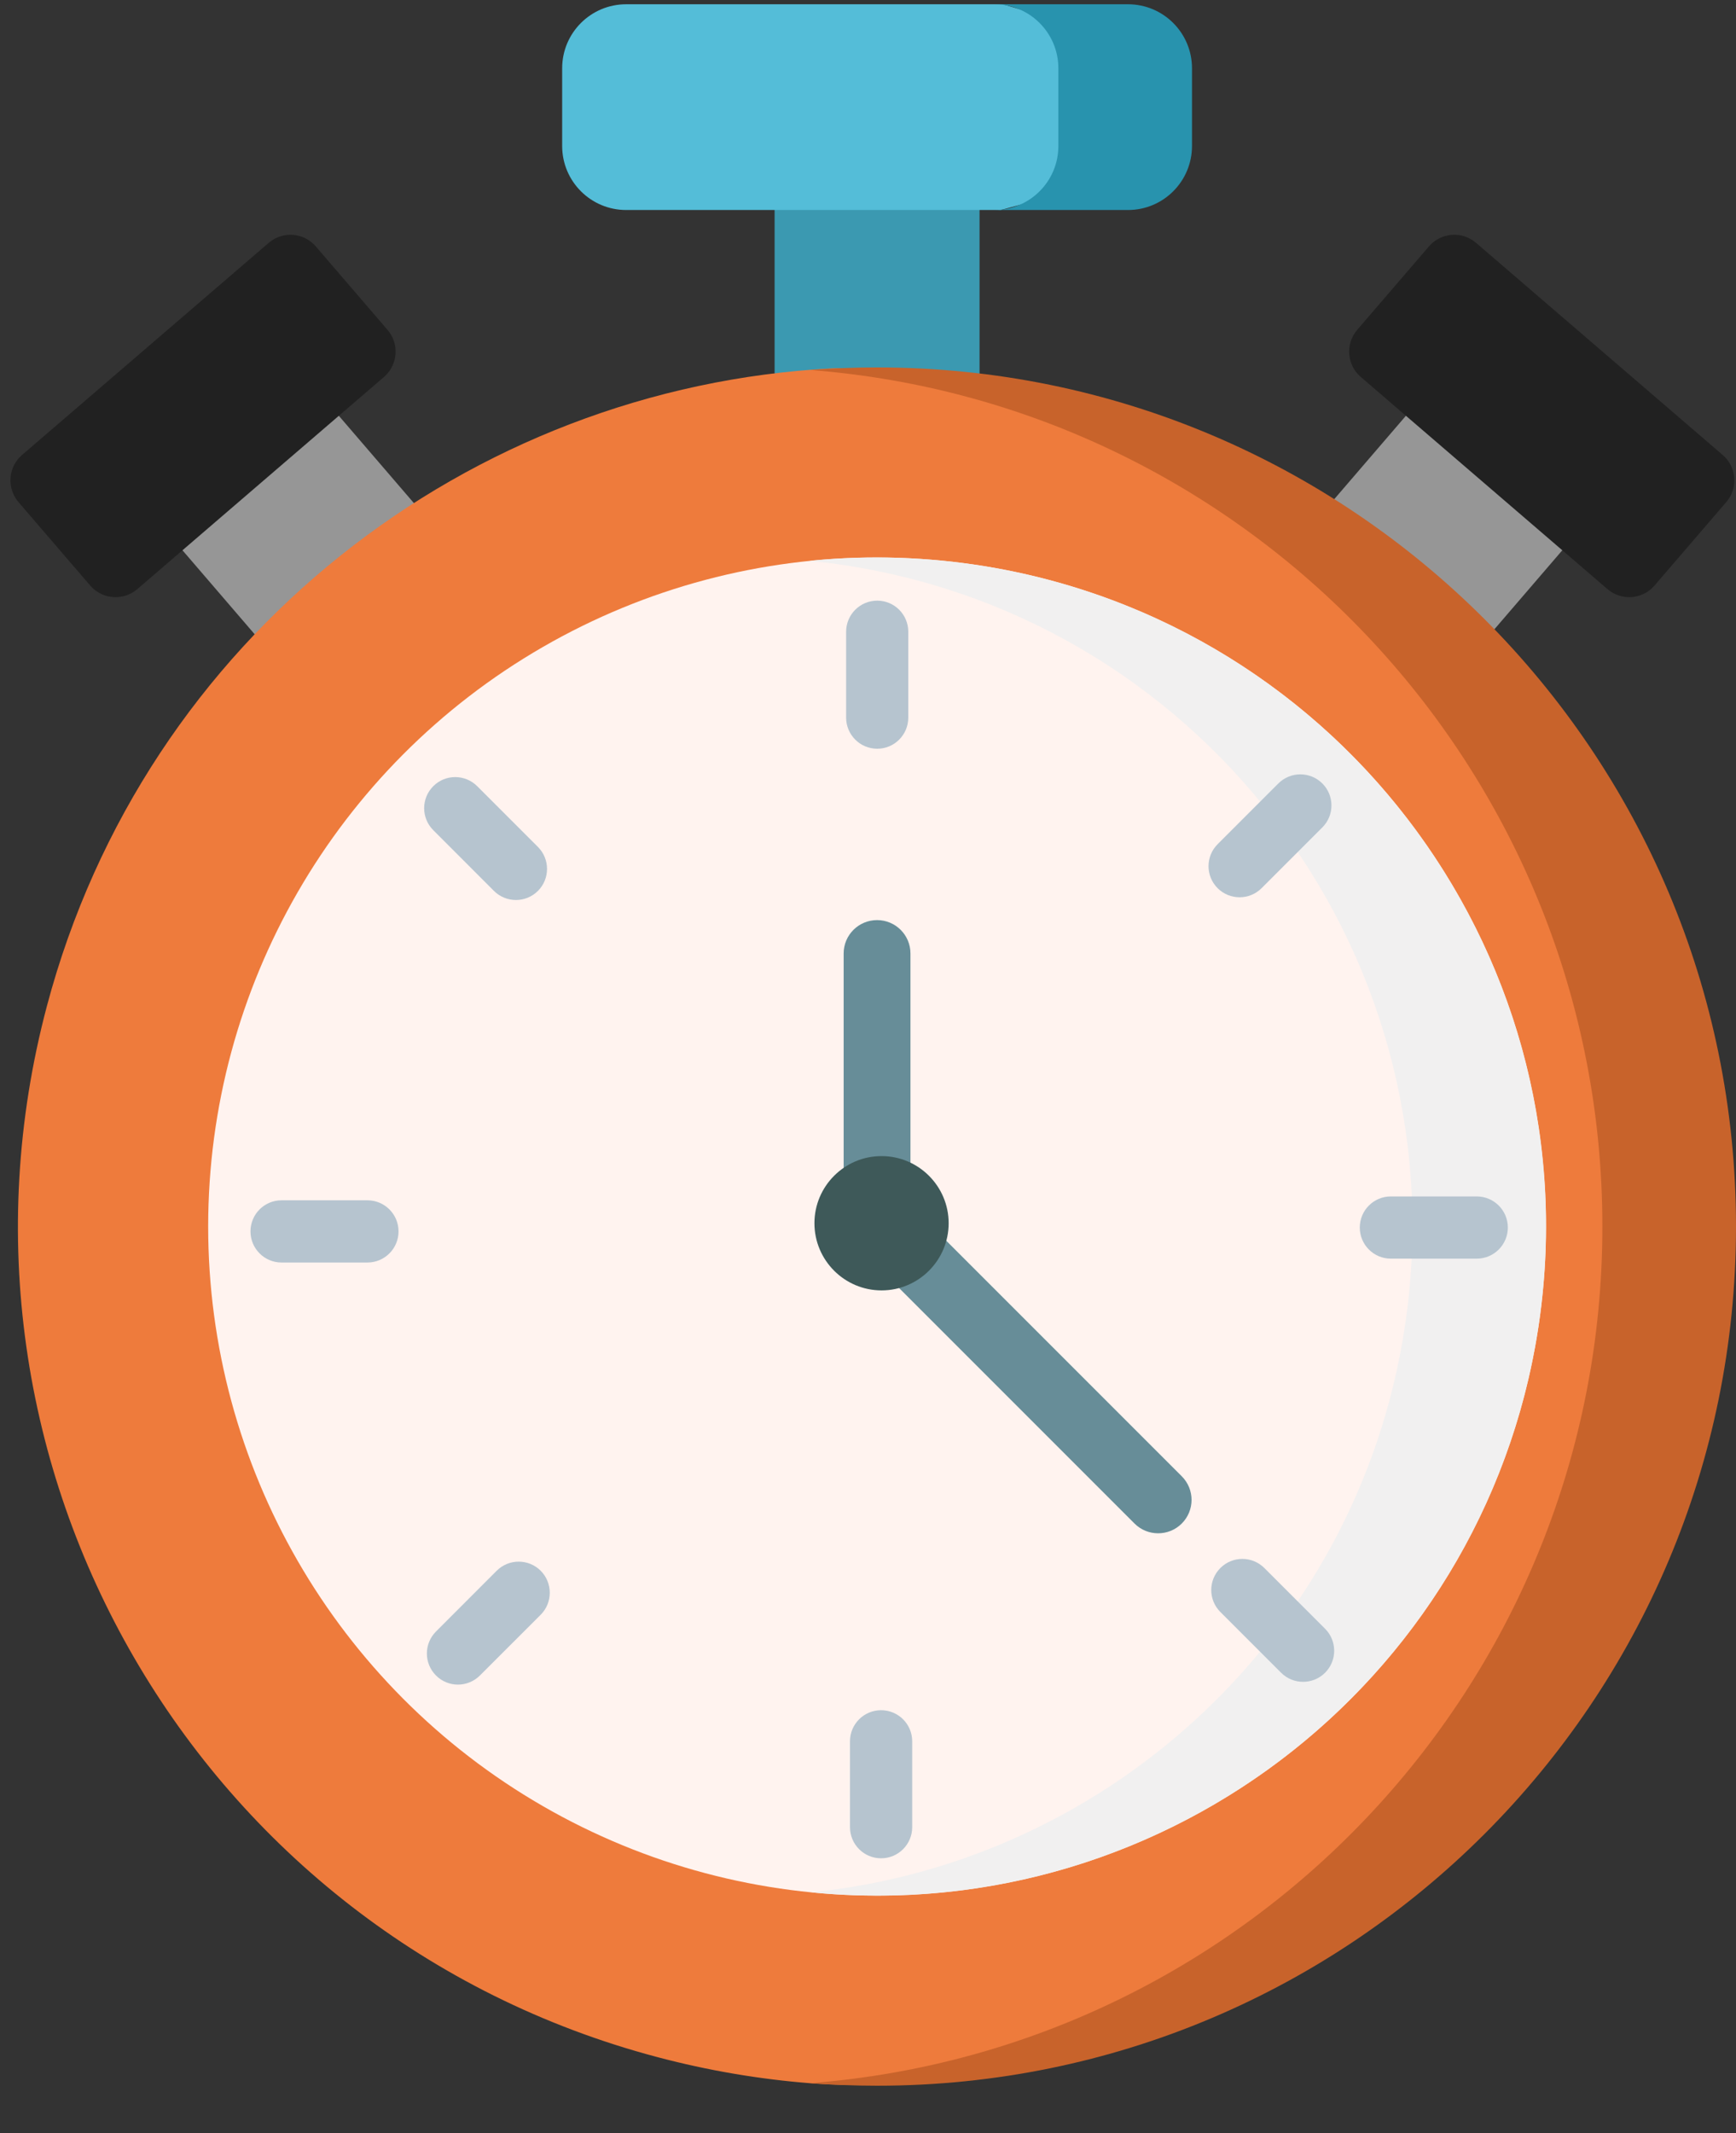 <?xml version="1.0" encoding="UTF-8"?>
<svg width="35px" height="43px" viewBox="0 0 35 43" version="1.1" xmlns="http://www.w3.org/2000/svg" xmlns:xlink="http://www.w3.org/1999/xlink">
    <rect x="0" y="0" width="35" height="43" fill="#333333" stroke="none"/>
    <title>B820521D-908C-4B00-9CEA-76AF6DC9AE5A</title>
    <g id="Go-around-level" stroke="none" stroke-width="1" fill="none" fill-rule="evenodd">
        <g id="stat-image" transform="translate(-41, -222)" fill-rule="nonzero">
            <g id="timer-(1)" transform="translate(41, 222)">
                <path d="M9.817,11.853 L6.392,7.87 C6.15,7.588 5.725,7.556 5.443,7.799 L3.311,9.631 C3.176,9.748 3.092,9.913 3.079,10.091 C3.065,10.269 3.123,10.445 3.24,10.581 L6.664,14.564 C6.797,14.719 6.986,14.798 7.175,14.798 C7.331,14.798 7.487,14.745 7.614,14.636 L9.745,12.803 C9.881,12.687 9.964,12.521 9.978,12.343 C9.991,12.165 9.933,11.989 9.817,11.853 L9.817,11.853 Z" id="Path" fill="#969696"></path>
                <path d="M7.813,6.649 L6.367,4.967 C6.125,4.685 5.7,4.653 5.418,4.895 L0.444,9.171 C0.309,9.287 0.225,9.453 0.212,9.631 C0.199,9.809 0.256,9.985 0.373,10.121 L1.819,11.803 C1.952,11.957 2.14,12.037 2.33,12.037 C2.485,12.037 2.642,11.983 2.769,11.874 L7.742,7.598 C7.877,7.482 7.961,7.316 7.974,7.138 C7.988,6.96 7.93,6.784 7.813,6.649 Z" id="Path" fill="#212121"></path>
                <path d="M32.098,10.091 C32.085,9.913 32.001,9.748 31.866,9.631 L29.734,7.799 C29.452,7.556 29.027,7.588 28.784,7.87 L25.36,11.853 C25.244,11.989 25.186,12.165 25.199,12.343 C25.213,12.521 25.296,12.687 25.432,12.803 L27.563,14.636 C27.69,14.745 27.846,14.798 28.002,14.798 C28.191,14.798 28.38,14.719 28.513,14.564 L31.937,10.581 C32.054,10.445 32.111,10.269 32.098,10.091 L32.098,10.091 Z" id="Path" fill="#969696"></path>
                <path d="M34.732,9.171 L29.759,4.895 C29.624,4.779 29.448,4.72 29.269,4.734 C29.091,4.748 28.926,4.831 28.809,4.967 L27.363,6.649 C27.121,6.931 27.153,7.356 27.435,7.598 L32.408,11.874 C32.531,11.979 32.687,12.037 32.847,12.037 C32.864,12.037 32.881,12.036 32.898,12.035 C33.076,12.021 33.242,11.938 33.358,11.802 L34.804,10.12 C35.047,9.839 35.014,9.413 34.732,9.171 L34.732,9.171 Z" id="Path" fill="#212121"></path>
                <polygon id="Path" fill="#3B99B1" points="15.617 3.863 19.749 3.863 19.749 9.765 15.617 9.765"></polygon>
                <path d="M20.217,0.086 L12.624,0.086 C11.911,0.086 11.334,0.664 11.334,1.376 L11.334,2.943 C11.334,3.655 11.911,4.233 12.624,4.233 L20.176,4.233 L22.01,3.738 L22.01,0.612 L20.217,0.086 Z" id="Path" fill="#54BDD8"></path>
                <path d="M22.742,0.086 L20.048,0.086 C20.761,0.086 21.338,0.664 21.338,1.376 L21.338,2.943 C21.338,3.655 20.761,4.233 20.048,4.233 L22.742,4.233 C23.455,4.233 24.032,3.655 24.032,2.943 L24.032,1.376 C24.032,0.664 23.455,0.086 22.742,0.086 Z" id="Path" fill="#2893AE"></path>
                <path d="M13.241,41.461 C3.997,39.008 -1.508,29.525 0.945,20.281 C2.923,12.828 9.472,7.805 16.78,7.425 C18.535,7.334 33.9,10.152 33.9,24.194 C33.9,34.483 24.514,42.639 16.336,41.991 C15.308,41.91 14.273,41.735 13.241,41.461 Z" id="Path" fill="#EE7B3C"></path>
                <path d="M17.683,7.406 C17.23,7.406 16.78,7.424 16.336,7.458 C25.27,8.146 32.306,15.613 32.306,24.723 C32.306,33.834 25.27,41.301 16.336,41.989 C16.78,42.023 17.23,42.041 17.683,42.041 C27.247,42.041 35,34.287 35,24.723 C35,15.159 27.247,7.406 17.683,7.406 Z" id="Path" fill="#C8632B"></path>
                <circle id="Oval" fill="#FFF3EF" cx="17.683" cy="24.723" r="13.486"></circle>
                <path d="M19.425,11.351 C18.373,11.214 17.333,11.202 16.32,11.304 C16.457,11.318 16.594,11.333 16.732,11.351 C24.117,12.313 29.324,19.08 28.362,26.466 C27.536,32.799 22.443,37.529 16.352,38.143 C23.575,38.863 30.111,33.714 31.056,26.466 C32.018,19.08 26.811,12.313 19.425,11.351 Z" id="Path" fill="#F1F0F0"></path>
                <g id="Group" transform="translate(4.996, 12.033)" fill="#B6C4CF">
                    <path d="M12.69,3.059 C12.344,3.059 12.063,2.778 12.063,2.432 L12.063,0.701 C12.063,0.354 12.344,0.074 12.69,0.074 C13.036,0.074 13.316,0.354 13.316,0.701 L13.316,2.432 C13.316,2.778 13.036,3.059 12.69,3.059 Z" id="Path"></path>
                    <path d="M19.996,6.053 C19.836,6.053 19.675,5.992 19.553,5.87 C19.308,5.625 19.308,5.228 19.553,4.983 L20.777,3.759 C21.022,3.514 21.419,3.514 21.664,3.759 C21.909,4.003 21.909,4.4 21.664,4.645 L20.439,5.87 C20.317,5.992 20.156,6.053 19.996,6.053 Z" id="Path"></path>
                    <path d="M24.777,13.337 L23.045,13.337 C22.699,13.337 22.419,13.056 22.419,12.71 C22.419,12.364 22.699,12.083 23.045,12.083 L24.777,12.083 C25.123,12.083 25.404,12.364 25.404,12.71 C25.404,13.056 25.123,13.337 24.777,13.337 Z" id="Path"></path>
                    <path d="M21.276,21.867 C21.115,21.867 20.955,21.806 20.833,21.684 L19.608,20.459 C19.363,20.215 19.363,19.818 19.608,19.573 C19.853,19.328 20.25,19.328 20.495,19.573 L21.719,20.797 C21.964,21.042 21.964,21.439 21.719,21.684 C21.597,21.806 21.436,21.867 21.276,21.867 L21.276,21.867 Z" id="Path"></path>
                    <path d="M12.768,25.424 C12.422,25.424 12.141,25.143 12.141,24.797 L12.141,23.065 C12.141,22.719 12.422,22.439 12.768,22.439 C13.114,22.439 13.395,22.719 13.395,23.065 L13.395,24.797 C13.395,25.143 13.114,25.424 12.768,25.424 Z" id="Path"></path>
                    <path d="M4.237,21.923 C4.077,21.923 3.916,21.862 3.794,21.739 C3.549,21.494 3.549,21.098 3.794,20.853 L5.018,19.628 C5.263,19.383 5.66,19.383 5.905,19.628 C6.149,19.873 6.149,20.27 5.905,20.515 L4.68,21.739 C4.558,21.861 4.397,21.923 4.237,21.923 Z" id="Path"></path>
                    <path d="M2.412,13.415 L0.68,13.415 C0.334,13.415 0.054,13.134 0.054,12.788 C0.054,12.442 0.334,12.161 0.68,12.161 L2.412,12.161 C2.758,12.161 3.039,12.442 3.039,12.788 C3.039,13.134 2.758,13.415 2.412,13.415 Z" id="Path"></path>
                    <path d="M5.406,6.108 C5.246,6.108 5.085,6.047 4.963,5.925 L3.739,4.7 C3.494,4.455 3.494,4.059 3.739,3.814 C3.983,3.569 4.38,3.569 4.625,3.814 L5.849,5.038 C6.094,5.283 6.094,5.68 5.849,5.925 C5.727,6.047 5.567,6.108 5.406,6.108 Z" id="Path"></path>
                </g>
                <path d="M17.683,24.421 C17.311,24.421 17.009,24.12 17.009,23.748 L17.009,19.219 C17.009,18.847 17.311,18.546 17.683,18.546 C18.055,18.546 18.356,18.847 18.356,19.219 L18.356,23.748 C18.356,24.12 18.055,24.421 17.683,24.421 Z" id="Path" fill="#678D98"></path>
                <path d="M23.349,30.906 C23.177,30.906 23.005,30.841 22.873,30.709 L17.97,25.806 C17.707,25.543 17.707,25.117 17.97,24.854 C18.233,24.591 18.66,24.591 18.923,24.854 L23.826,29.757 C24.089,30.02 24.089,30.446 23.826,30.709 C23.694,30.841 23.522,30.906 23.349,30.906 L23.349,30.906 Z" id="Path" fill="#678D98"></path>
                <path d="M17.773,26.01 C17.027,26.01 16.42,25.403 16.42,24.656 C16.42,23.91 17.027,23.303 17.773,23.303 C18.519,23.303 19.126,23.91 19.126,24.656 C19.126,25.403 18.519,26.01 17.773,26.01 Z" id="Path" fill="#3E5959"></path>
            </g>
        </g>
    </g>
</svg>